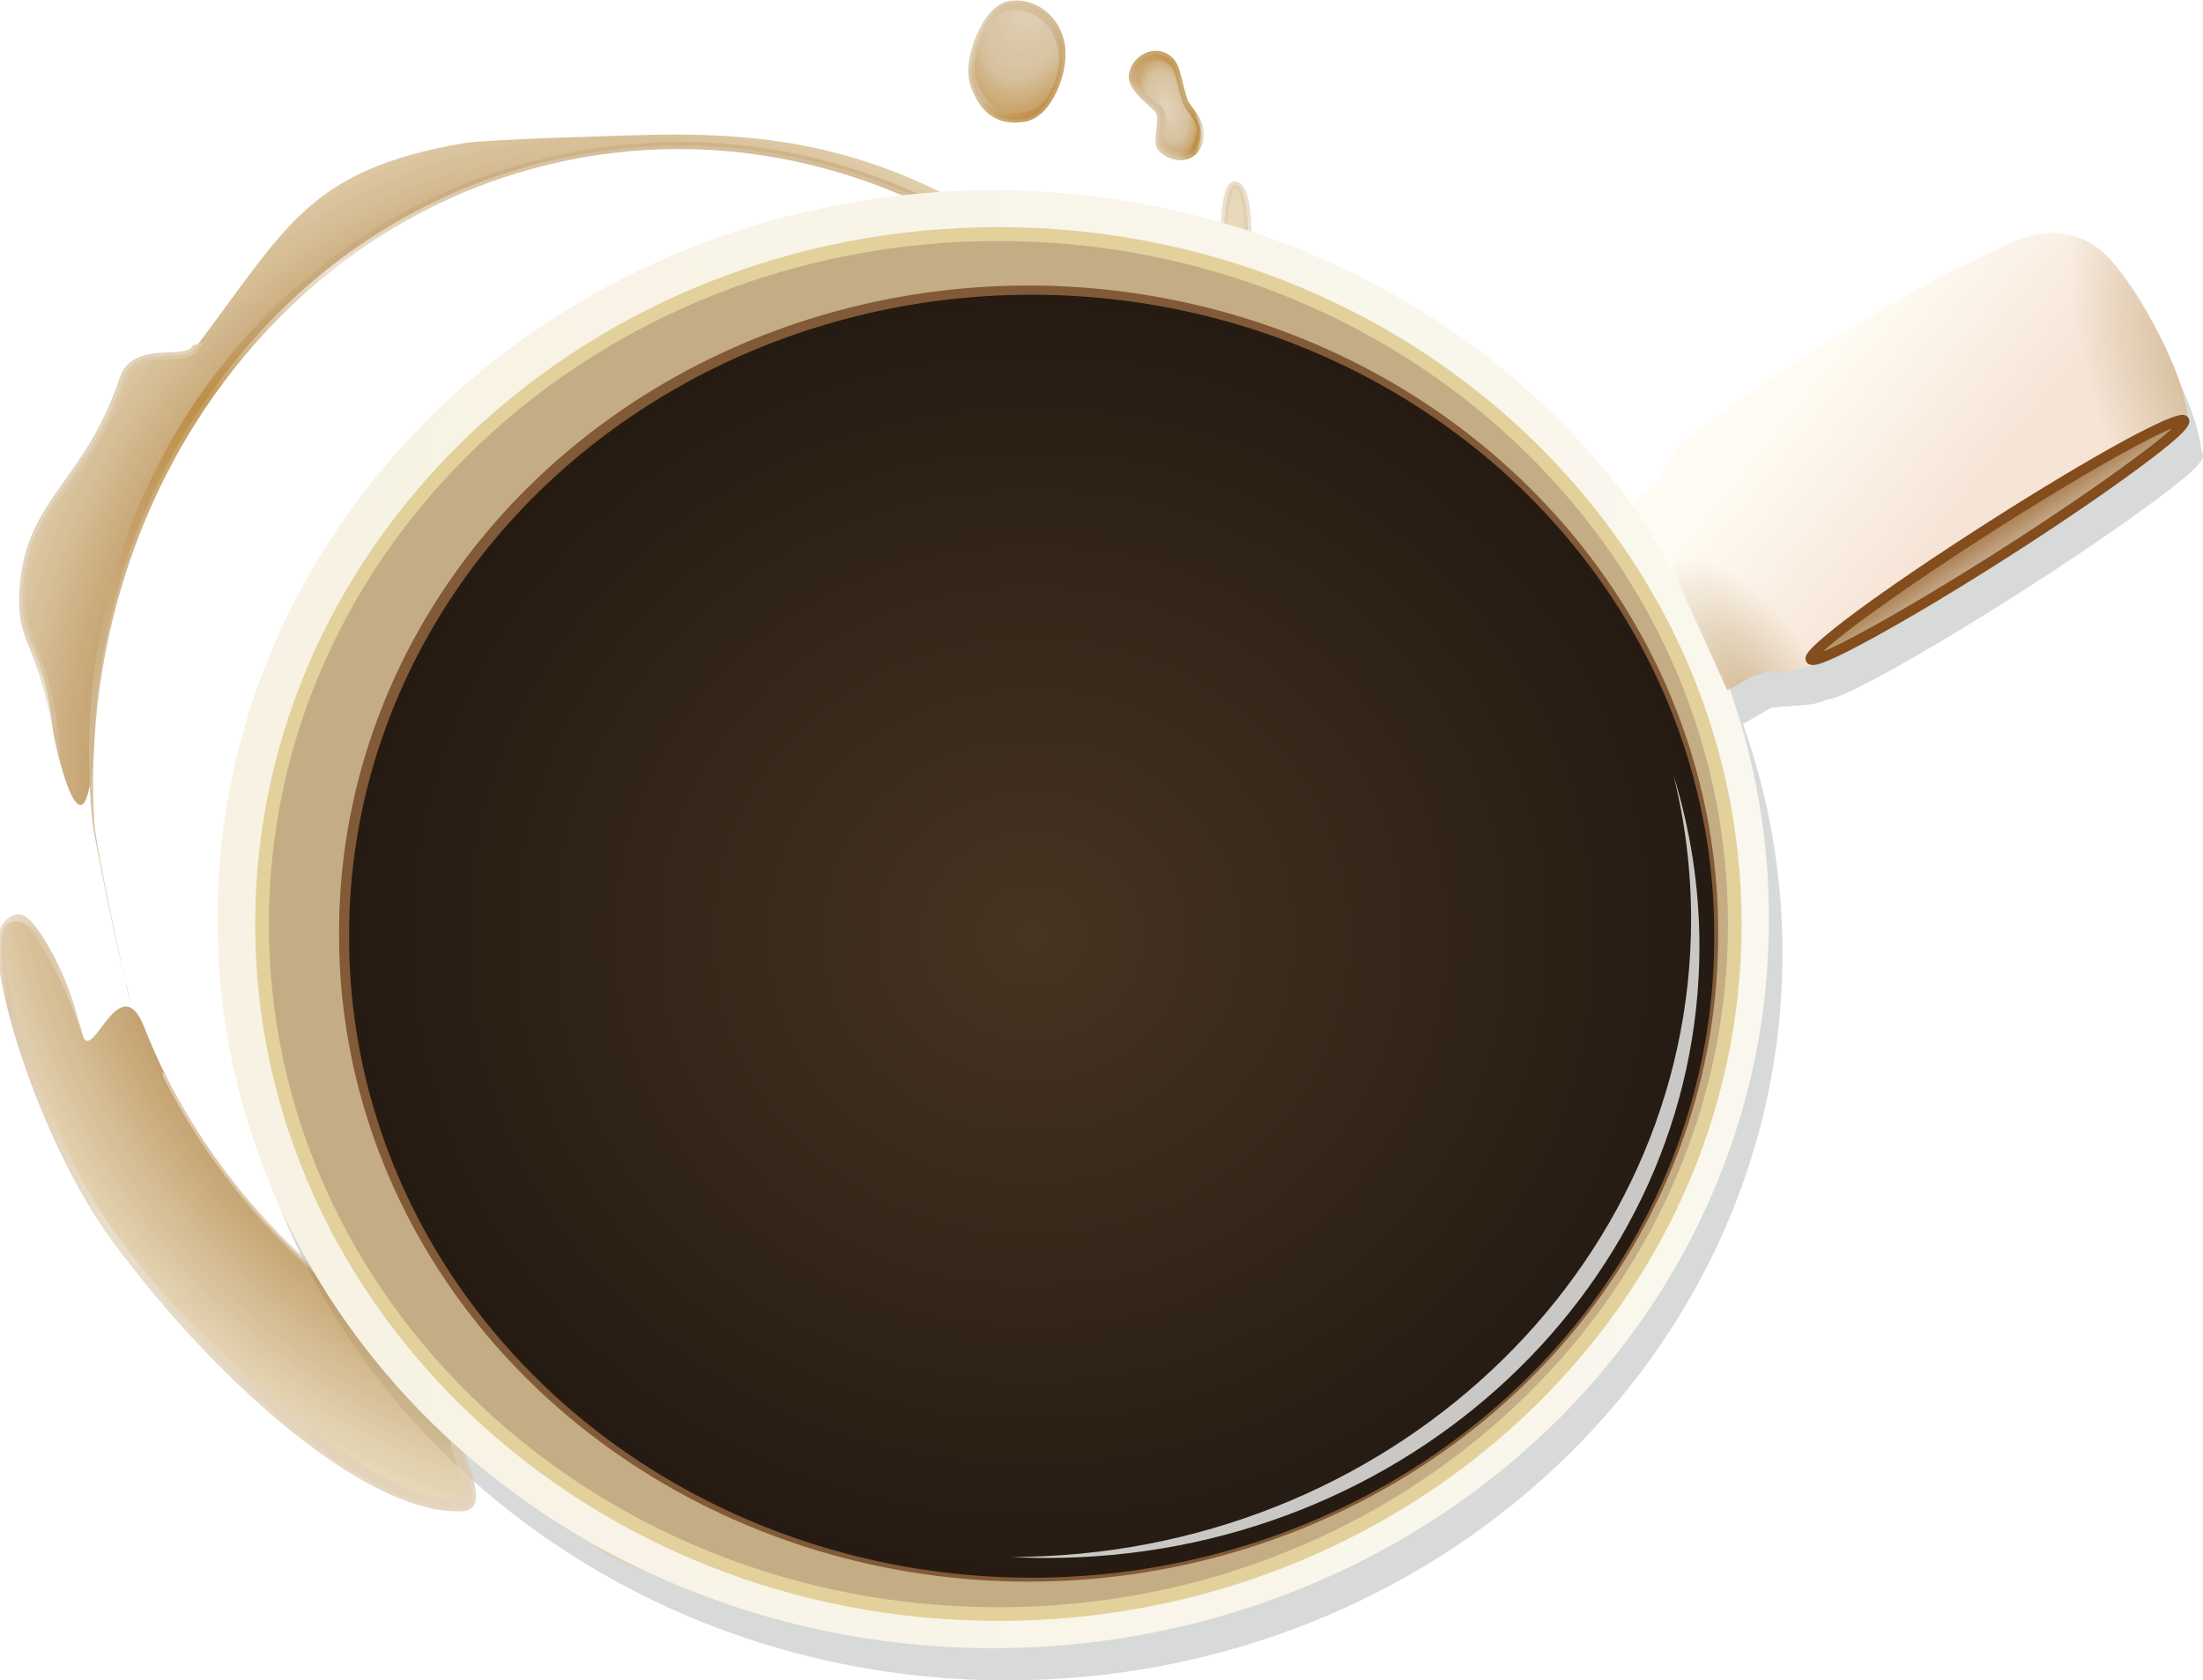<?xml version="1.0" encoding="UTF-8" standalone="no"?>
<!-- Created with Inkscape (http://www.inkscape.org/) -->
<svg
   xmlns:svg="http://www.w3.org/2000/svg"
   xmlns="http://www.w3.org/2000/svg"
   xmlns:xlink="http://www.w3.org/1999/xlink"
   xmlns:inkscape="http://www.inkscape.org/namespaces/inkscape"
   version="1.0"
   width="320.339"
   height="244.41"
   id="svg2233"
   style="display:inline">
  <defs
     id="defs2235">
    <linearGradient
       id="linearGradient5179">
      <stop
         id="stop5181"
         style="stop-color:#d3bb96;stop-opacity:0.81"
         offset="0" />
      <stop
         id="stop5183"
         style="stop-color:#c6a776;stop-opacity:0.887"
         offset="0.5" />
      <stop
         id="stop5185"
         style="stop-color:#a96b0b;stop-opacity:0.824"
         offset="0.75" />
      <stop
         id="stop5187"
         style="stop-color:#ab8447;stop-opacity:0.294"
         offset="0.875" />
      <stop
         id="stop5189"
         style="stop-color:#bf9c66;stop-opacity:0.827"
         offset="1" />
    </linearGradient>
    <linearGradient
       id="linearGradient5163">
      <stop
         id="stop5165"
         style="stop-color:#e0cb99;stop-opacity:1"
         offset="0" />
      <stop
         id="stop5175"
         style="stop-color:#ac7c36;stop-opacity:0.9"
         offset="0.779" />
      <stop
         id="stop5177"
         style="stop-color:#dcc698;stop-opacity:0.846"
         offset="1" />
    </linearGradient>
    <linearGradient
       id="linearGradient4013">
      <stop
         id="stop4016"
         style="stop-color:#eeeded;stop-opacity:1"
         offset="0" />
      <stop
         id="stop4018"
         style="stop-color:#eeeded;stop-opacity:0"
         offset="1" />
    </linearGradient>
    <linearGradient
       id="linearGradient3996">
      <stop
         id="stop3999"
         style="stop-color:#ffffff;stop-opacity:1"
         offset="0" />
      <stop
         id="stop4001"
         style="stop-color:#f9f9f9;stop-opacity:1"
         offset="1" />
    </linearGradient>
    <linearGradient
       id="linearGradient3843">
      <stop
         id="stop3845"
         style="stop-color:#d3bb96;stop-opacity:0.81"
         offset="0" />
      <stop
         id="stop3851"
         style="stop-color:#e4d5be;stop-opacity:1"
         offset="0.5" />
      <stop
         id="stop3854"
         style="stop-color:#d3bb96;stop-opacity:1"
         offset="0.75" />
      <stop
         id="stop3856"
         style="stop-color:#d3bb96;stop-opacity:0.294"
         offset="0.875" />
      <stop
         id="stop3847"
         style="stop-color:#d3bb96;stop-opacity:0.828"
         offset="1" />
    </linearGradient>
    <linearGradient
       id="linearGradient4876">
      <stop
         id="stop4878"
         style="stop-color:#4c5653;stop-opacity:1"
         offset="0" />
      <stop
         id="stop4888"
         style="stop-color:#1e2221;stop-opacity:1"
         offset="0.605" />
      <stop
         id="stop4880"
         style="stop-color:#1e2221;stop-opacity:1"
         offset="1" />
    </linearGradient>
    <linearGradient
       id="linearGradient4652">
      <stop
         id="stop4654"
         style="stop-color:#000000;stop-opacity:1"
         offset="0" />
      <stop
         id="stop4656"
         style="stop-color:#dcd6bb;stop-opacity:0"
         offset="1" />
    </linearGradient>
    <linearGradient
       id="linearGradient4636">
      <stop
         id="stop4638"
         style="stop-color:#c4c09d;stop-opacity:1"
         offset="0" />
      <stop
         id="stop4640"
         style="stop-color:#dad5b8;stop-opacity:1"
         offset="0.16" />
      <stop
         id="stop4642"
         style="stop-color:#cdc6a0;stop-opacity:1"
         offset="0.492" />
      <stop
         id="stop4644"
         style="stop-color:#e7e3cf;stop-opacity:1"
         offset="0.71" />
      <stop
         id="stop4646"
         style="stop-color:#ddd6bb;stop-opacity:1"
         offset="0.855" />
      <stop
         id="stop4648"
         style="stop-color:#dcd9bd;stop-opacity:1"
         offset="1" />
    </linearGradient>
    <linearGradient
       id="linearGradient4616">
      <stop
         id="stop4618"
         style="stop-color:#c9bb98;stop-opacity:1"
         offset="0" />
      <stop
         id="stop4626"
         style="stop-color:#dfd2b1;stop-opacity:1"
         offset="0.16" />
      <stop
         id="stop4628"
         style="stop-color:#dcc691;stop-opacity:1"
         offset="0.492" />
      <stop
         id="stop4630"
         style="stop-color:#f0e3c4;stop-opacity:1"
         offset="0.71" />
      <stop
         id="stop4632"
         style="stop-color:#edd9aa;stop-opacity:1"
         offset="0.855" />
      <stop
         id="stop4620"
         style="stop-color:#f0dba9;stop-opacity:1"
         offset="1" />
    </linearGradient>
    <linearGradient
       id="linearGradient4526">
      <stop
         id="stop4528"
         style="stop-color:#e4cca8;stop-opacity:1"
         offset="0" />
      <stop
         id="stop4530"
         style="stop-color:#e4cca8;stop-opacity:0"
         offset="1" />
    </linearGradient>
    <linearGradient
       id="linearGradient4431">
      <stop
         id="stop4433"
         style="stop-color:#8d7955;stop-opacity:1"
         offset="0" />
      <stop
         id="stop4435"
         style="stop-color:#97825c;stop-opacity:1"
         offset="1" />
    </linearGradient>
    <linearGradient
       id="linearGradient4394">
      <stop
         id="stop4396"
         style="stop-color:#ffffff;stop-opacity:0"
         offset="0" />
      <stop
         id="stop4403"
         style="stop-color:#ffffff;stop-opacity:0"
         offset="0.097" />
      <stop
         id="stop4405"
         style="stop-color:#ffffff;stop-opacity:0.308"
         offset="0.194" />
      <stop
         id="stop4407"
         style="stop-color:#ffffff;stop-opacity:0"
         offset="0.292" />
      <stop
         id="stop4409"
         style="stop-color:#ffffff;stop-opacity:0.222"
         offset="0.396" />
      <stop
         id="stop4411"
         style="stop-color:#ffffff;stop-opacity:0"
         offset="0.483" />
      <stop
         id="stop4417"
         style="stop-color:#ffffff;stop-opacity:0"
         offset="0.746" />
      <stop
         id="stop4419"
         style="stop-color:#ffffff;stop-opacity:0.14"
         offset="0.817" />
      <stop
         id="stop4422"
         style="stop-color:#ffffff;stop-opacity:0"
         offset="0.909" />
      <stop
         id="stop4399"
         style="stop-color:#ffffff;stop-opacity:0"
         offset="1" />
    </linearGradient>
    <linearGradient
       id="linearGradient4198">
      <stop
         id="stop4200"
         style="stop-color:#393938;stop-opacity:1"
         offset="0" />
      <stop
         id="stop4202"
         style="stop-color:#c6c6c6;stop-opacity:1"
         offset="1" />
    </linearGradient>
    <linearGradient
       id="linearGradient4110">
      <stop
         id="stop4112"
         style="stop-color:#f7f2e3;stop-opacity:1"
         offset="0" />
      <stop
         id="stop4114"
         style="stop-color:#faf7ee;stop-opacity:1"
         offset="1" />
    </linearGradient>
    <linearGradient
       id="linearGradient4102">
      <stop
         id="stop4104"
         style="stop-color:#af875b;stop-opacity:1"
         offset="0" />
      <stop
         id="stop4106"
         style="stop-color:#c4a787;stop-opacity:0.995"
         offset="1" />
    </linearGradient>
    <linearGradient
       id="linearGradient4076">
      <stop
         id="stop4078"
         style="stop-color:#d2ba96;stop-opacity:1"
         offset="0" />
      <stop
         id="stop4080"
         style="stop-color:#d2ba96;stop-opacity:0"
         offset="1" />
    </linearGradient>
    <linearGradient
       id="linearGradient4060">
      <stop
         id="stop4062"
         style="stop-color:#fffcf3;stop-opacity:1"
         offset="0" />
      <stop
         id="stop4064"
         style="stop-color:#f6e4d6;stop-opacity:1"
         offset="1" />
    </linearGradient>
    <linearGradient
       id="linearGradient4044">
      <stop
         id="stop4046"
         style="stop-color:#473422;stop-opacity:1"
         offset="0" />
      <stop
         id="stop4048"
         style="stop-color:#251b12;stop-opacity:1"
         offset="1" />
    </linearGradient>
    <filter
       id="filter4148">
      <feGaussianBlur
         id="feGaussianBlur4150"
         stdDeviation="0.419"
         inkscape:collect="always" />
    </filter>
    <radialGradient
       cx="154.149"
       cy="389.824"
       r="91.243"
       fx="154.149"
       fy="389.824"
       id="radialGradient4886"
       xlink:href="#linearGradient4876"
       gradientUnits="userSpaceOnUse"
       gradientTransform="matrix(1,0,0,0.132,0,328.557)" />
    <linearGradient
       x1="232.638"
       y1="145.835"
       x2="458.205"
       y2="145.835"
       id="linearGradient5018"
       xlink:href="#linearGradient4110"
       gradientUnits="userSpaceOnUse" />
    <radialGradient
       cx="345.422"
       cy="145.835"
       r="112.784"
       fx="345.422"
       fy="145.835"
       id="radialGradient5020"
       xlink:href="#linearGradient4044"
       gradientUnits="userSpaceOnUse"
       gradientTransform="matrix(1,0,0,0.937,0,9.143)" />
    <radialGradient
       cx="455.811"
       cy="111.51"
       r="7.25"
       fx="455.811"
       fy="111.51"
       id="radialGradient5024"
       xlink:href="#linearGradient4076"
       gradientUnits="userSpaceOnUse"
       gradientTransform="matrix(1.381,-0.808,1.677,2.865,160.781,157.914)" />
    <radialGradient
       cx="520.573"
       cy="66.435"
       r="12.743"
       fx="520.573"
       fy="66.435"
       id="radialGradient5026"
       xlink:href="#linearGradient4076"
       gradientUnits="userSpaceOnUse"
       gradientTransform="matrix(1.167,-0.396,0.983,2.895,370.226,76.645)" />
    <linearGradient
       x1="703.042"
       y1="327.262"
       x2="701.416"
       y2="327.262"
       id="linearGradient3034"
       xlink:href="#linearGradient4198"
       gradientUnits="userSpaceOnUse"
       gradientTransform="matrix(1,0,0,0.916,-0.53,27.721)" />
    <linearGradient
       x1="337.668"
       y1="420.546"
       x2="337.668"
       y2="433.275"
       id="linearGradient3038"
       xlink:href="#linearGradient4394"
       gradientUnits="userSpaceOnUse"
       gradientTransform="matrix(1,0,0,0.944,-20,-76.636)" />
    <linearGradient
       x1="358.572"
       y1="420.993"
       x2="358.572"
       y2="432.007"
       id="linearGradient3040"
       xlink:href="#linearGradient4394"
       gradientUnits="userSpaceOnUse"
       gradientTransform="translate(-20.062,-100)" />
    <linearGradient
       x1="305.016"
       y1="443.042"
       x2="304.375"
       y2="448.999"
       id="linearGradient3042"
       xlink:href="#linearGradient4526"
       gradientUnits="userSpaceOnUse"
       gradientTransform="translate(0,-120)" />
    <radialGradient
       cx="283.922"
       cy="327.969"
       r="6.18"
       fx="283.922"
       fy="327.969"
       id="radialGradient3666"
       xlink:href="#linearGradient4652"
       gradientUnits="userSpaceOnUse"
       gradientTransform="matrix(0.578,0,0,0.479,282.241,-115.337)" />
    <linearGradient
       x1="294.08"
       y1="332.388"
       x2="294.08"
       y2="323.538"
       id="linearGradient3669"
       xlink:href="#linearGradient4616"
       gradientUnits="userSpaceOnUse"
       gradientTransform="matrix(0.794,0,0,0.794,220.982,-218.531)" />
    <linearGradient
       x1="288.253"
       y1="331.416"
       x2="288.253"
       y2="324.428"
       id="linearGradient3672"
       xlink:href="#linearGradient4636"
       gradientUnits="userSpaceOnUse"
       gradientTransform="matrix(0.794,0,0,0.794,220.982,-218.531)" />
    <linearGradient
       x1="356.981"
       y1="423.556"
       x2="359.121"
       y2="429.306"
       id="linearGradient3684"
       xlink:href="#linearGradient4431"
       gradientUnits="userSpaceOnUse"
       gradientTransform="matrix(0.794,0,0,0.794,205.05,-297.938)" />
    <linearGradient
       x1="665.062"
       y1="364.606"
       x2="840.363"
       y2="518.048"
       id="linearGradient4056"
       xlink:href="#linearGradient3996"
       gradientUnits="userSpaceOnUse"
       gradientTransform="matrix(1.614,0,0,1.259,-486.703,157.741)" />
    <linearGradient
       x1="635.107"
       y1="316"
       x2="917.389"
       y2="477"
       id="linearGradient4058"
       xlink:href="#linearGradient4013"
       gradientUnits="userSpaceOnUse"
       gradientTransform="translate(-100,260)" />
    <radialGradient
       cx="458.453"
       cy="365.916"
       r="106.703"
       fx="458.453"
       fy="365.916"
       id="radialGradient4070"
       xlink:href="#linearGradient5163"
       gradientUnits="userSpaceOnUse"
       gradientTransform="matrix(1,0,0,0.927,0,26.376)" />
    <radialGradient
       cx="202.46"
       cy="208.401"
       r="113.391"
       fx="202.46"
       fy="208.401"
       id="radialGradient4072"
       xlink:href="#linearGradient5179"
       gradientUnits="userSpaceOnUse"
       gradientTransform="matrix(-0.183,-1.045,0.76,-0.133,330.147,629.764)" />
    <radialGradient
       cx="515.457"
       cy="392.868"
       r="107.193"
       fx="515.457"
       fy="392.868"
       id="radialGradient4074"
       xlink:href="#linearGradient3843"
       gradientUnits="userSpaceOnUse"
       gradientTransform="matrix(0.675,-0.738,1.32,1.207,-351.009,296.632)" />
    <radialGradient
       cx="382.523"
       cy="261.015"
       r="10.969"
       fx="382.523"
       fy="261.015"
       id="radialGradient4082"
       xlink:href="#linearGradient5179"
       gradientUnits="userSpaceOnUse"
       gradientTransform="matrix(1.515,-0.581,0.616,1.605,-382.23,98.875)" />
    <radialGradient
       cx="372.028"
       cy="282.402"
       r="7.946"
       fx="372.028"
       fy="282.402"
       id="radialGradient4084"
       xlink:href="#linearGradient5179"
       gradientUnits="userSpaceOnUse"
       gradientTransform="matrix(0.371,-1.097,2.41,0.555,-441.333,526.386)" />
    <radialGradient
       cx="289.279"
       cy="216.875"
       r="113.391"
       fx="289.279"
       fy="216.875"
       id="radialGradient4086"
       xlink:href="#linearGradient3843"
       gradientUnits="userSpaceOnUse"
       gradientTransform="matrix(1.021,-0.582,0.382,0.67,63.678,416.526)" />
    <filter
       id="filter5083">
      <feGaussianBlur
         id="feGaussianBlur5085"
         stdDeviation="3.736"
         inkscape:collect="always" />
    </filter>
    <linearGradient
       x1="482.156"
       y1="69.306"
       x2="505.693"
       y2="88.306"
       id="linearGradient5122"
       xlink:href="#linearGradient4060"
       gradientUnits="userSpaceOnUse"
       gradientTransform="translate(501.845,-5.657)" />
    <linearGradient
       x1="487.657"
       y1="91.794"
       x2="489.101"
       y2="94.044"
       id="linearGradient5124"
       xlink:href="#linearGradient4102"
       gradientUnits="userSpaceOnUse"
       gradientTransform="translate(521.845,-5.657)" />
    <radialGradient
       cx="368.975"
       cy="292.625"
       r="8.422"
       fx="368.975"
       fy="292.625"
       id="radialGradient5197"
       xlink:href="#linearGradient5179"
       gradientUnits="userSpaceOnUse"
       gradientTransform="matrix(-0.79,1.54,-2.646,-1.356,1418.826,116.433)" />
    <radialGradient
       cx="372.156"
       cy="271.505"
       r="7.689"
       fx="372.156"
       fy="271.505"
       id="radialGradient5199"
       xlink:href="#linearGradient5179"
       gradientUnits="userSpaceOnUse"
       gradientTransform="matrix(1.378,-0.127,7.0856265e-2,0.771,-159.815,109.45)" />
    <linearGradient
       x1="703.042"
       y1="327.262"
       x2="701.416"
       y2="327.262"
       id="linearGradient7044"
       xlink:href="#linearGradient4198"
       gradientUnits="userSpaceOnUse"
       gradientTransform="matrix(1,0,0,0.916,-0.53,27.721)" />
    <linearGradient
       x1="356.981"
       y1="423.556"
       x2="359.121"
       y2="429.306"
       id="linearGradient7046"
       xlink:href="#linearGradient4431"
       gradientUnits="userSpaceOnUse"
       gradientTransform="translate(-20.062,-100)" />
    <linearGradient
       x1="337.668"
       y1="420.546"
       x2="337.668"
       y2="433.275"
       id="linearGradient7048"
       xlink:href="#linearGradient4394"
       gradientUnits="userSpaceOnUse"
       gradientTransform="matrix(1,0,0,0.944,-20,-76.636)" />
    <linearGradient
       x1="358.572"
       y1="420.993"
       x2="358.572"
       y2="432.007"
       id="linearGradient7050"
       xlink:href="#linearGradient4394"
       gradientUnits="userSpaceOnUse"
       gradientTransform="translate(-20.062,-100)" />
    <linearGradient
       x1="305.016"
       y1="443.042"
       x2="304.375"
       y2="448.999"
       id="linearGradient7052"
       xlink:href="#linearGradient4526"
       gradientUnits="userSpaceOnUse"
       gradientTransform="translate(0,-120)" />
    <linearGradient
       x1="288.253"
       y1="331.416"
       x2="288.253"
       y2="324.428"
       id="linearGradient7054"
       xlink:href="#linearGradient4636"
       gradientUnits="userSpaceOnUse" />
    <linearGradient
       x1="294.08"
       y1="332.388"
       x2="294.08"
       y2="323.538"
       id="linearGradient7056"
       xlink:href="#linearGradient4616"
       gradientUnits="userSpaceOnUse" />
    <radialGradient
       cx="283.922"
       cy="327.969"
       r="6.18"
       fx="283.922"
       fy="327.969"
       id="radialGradient7058"
       xlink:href="#linearGradient4652"
       gradientUnits="userSpaceOnUse"
       gradientTransform="matrix(0.728,0,0,0.604,77.146,129.956)" />
    <radialGradient
       cx="154.149"
       cy="389.824"
       r="91.243"
       fx="154.149"
       fy="389.824"
       id="radialGradient7060"
       xlink:href="#linearGradient4876"
       gradientUnits="userSpaceOnUse"
       gradientTransform="matrix(1,0,0,0.132,0,328.557)" />
  </defs>
  <g
     transform="translate(-841.026,-9.309)"
     id="layer9">
    <path
       d="M 987.438,42.281 C 925.181,42.281 874.656,89.647 874.656,148 C 874.656,206.353 925.181,253.719 987.438,253.719 C 1049.694,253.719 1100.219,206.353 1100.219,148 C 1100.219,136.33 1098.2,125.125 1094.469,114.625 L 1098.469,112.312 C 1100.334,111.855 1105.156,112.136 1106.594,111.031 C 1106.601,111.026 1106.618,111.037 1106.625,111.031 C 1106.859,111.032 1107.069,111 1107.312,110.938 C 1107.823,110.806 1108.443,110.588 1109.219,110.25 C 1110.771,109.573 1112.896,108.473 1115.469,107.062 C 1120.613,104.241 1127.531,100.108 1135.031,95.312 C 1142.531,90.517 1149.186,85.955 1153.906,82.469 C 1156.266,80.726 1158.172,79.25 1159.438,78.125 C 1160.07,77.563 1160.51,77.096 1160.844,76.688 C 1161.011,76.483 1161.15,76.289 1161.25,76.062 C 1161.35,75.836 1161.462,75.474 1161.219,75.094 C 1161.18,75.033 1161.139,74.983 1161.094,74.938 C 1161.159,74.952 1161.196,74.954 1161.188,74.906 C 1160.916,73.379 1160.698,72.414 1160.5,71.625 C 1159.045,65.832 1152.313,53.045 1147.625,50.062 C 1142.831,47.012 1138.56,48.243 1135.25,49.719 C 1119.548,56.721 1102.325,67.525 1088.906,77.656 C 1086.793,79.251 1084.692,81.787 1084.156,84.375 L 1080.438,87.562 C 1081.454,89.167 1082.42,90.739 1083.344,92.344 C 1063.444,62.309 1027.907,42.281 987.438,42.281 z"
       id="path5072"
       style="opacity:1;fill:#111514;fill-opacity:0.162;fill-rule:nonzero;stroke:none;stroke-width:1;stroke-linecap:round;stroke-linejoin:round;marker:none;marker-start:none;marker-mid:none;marker-end:none;stroke-miterlimit:4;stroke-dasharray:none;stroke-dashoffset:0;stroke-opacity:1;visibility:visible;display:inline;overflow:visible;filter:url(#filter5083);enable-background:accumulate" />
    <g
       transform="matrix(0.169,0.986,-0.986,0.169,1215.452,-388.128)"
       id="g4060"
       style="opacity:0.8;display:inline">
      <path
         d="M 417.406,261.625 C 409.501,261.631 402.284,262.024 397.844,263.188 C 395.233,263.872 387.356,261.414 385.375,263.281 C 382.513,265.978 407.466,269.906 415.75,266.062 C 421.926,263.197 443.898,264.74 438,265.656 C 409.678,270.053 393.184,285.092 385.375,292.938 C 382.656,295.669 383.291,300.35 380.938,303.375 C 370.948,316.214 366.391,328.535 363.844,344.781 C 363.362,347.856 360.25,369.733 360.25,372.969 C 360.25,396.239 368.029,400.555 383.188,416.812 C 384.918,418.669 380.993,425.185 385.625,427.656 C 400.358,435.517 400.633,444.728 414.625,447.469 C 421.206,448.758 421.901,445.644 433.75,446.344 C 436.953,446.556 458.941,445.164 433.75,440.062 C 394.026,430.221 364.719,396.311 364.719,356 C 364.719,307.998 406.283,269.031 457.5,269.031 C 508.716,269.031 550.281,307.998 550.281,356 C 550.281,397.049 520.012,432.032 479.062,440.596 C 469.504,442.594 483.599,449.216 478.535,449.623 C 471.855,450.159 457.899,453.36 461.25,458.062 C 464.869,461.565 492.62,458.08 508.781,449.906 C 533.918,437.193 554.415,419.217 555.781,406.688 C 556.297,401.955 540.693,409.107 541.688,404.188 C 542.108,402.11 543.936,400.6 544.969,398.75 C 546.239,396.473 549.962,390.203 553.5,390.5 C 557.983,390.877 562.229,390.89 565.312,387.344 C 572.83,378.698 573.656,363.491 573.656,354.5 C 573.656,346.723 571.474,330.819 566.375,323.094 C 562.919,317.857 556.773,319.085 554.25,318.75 C 544.338,317.434 540.007,304.692 534.594,298.344 C 516.512,277.138 488.692,263.867 457.5,263.531 C 455.545,263.51 434.797,261.611 417.406,261.625 z"
         id="path3812"
         style="fill:url(#radialGradient4070);fill-opacity:1;fill-rule:nonzero;stroke:none;stroke-width:1;stroke-linecap:round;stroke-linejoin:round;marker:none;marker-start:none;marker-mid:none;marker-end:none;stroke-miterlimit:4;stroke-dashoffset:0;stroke-opacity:1;visibility:visible;display:inline;overflow:visible;enable-background:accumulate" />
      <path
         d="M 457.25,269.031 C 405.78,269.031 364.219,307.709 364.219,356 C 364.219,402.006 400.274,439.514 448.19,442.96 C 450.57,443.132 469.791,442.469 473.289,442.031 L 475.539,441.958 C 472.319,442.208 452.072,443.125 448.492,442.716 C 401.913,437.397 365.219,400.816 365.219,356 C 365.219,308.286 407.412,269.156 458.375,269.156 L 457.25,269.031 z"
         id="path3736"
         style="opacity:1;fill:url(#radialGradient4072);fill-opacity:1;fill-rule:nonzero;stroke:none;stroke-width:1.216;stroke-linecap:round;stroke-linejoin:round;marker:none;stroke-miterlimit:4;stroke-dasharray:none;stroke-dashoffset:0;stroke-opacity:1;visibility:visible;display:inline;overflow:visible;enable-background:accumulate" />
      <path
         d="M 478.499,449.746 C 470.056,449.927 462.77,453.078 461.286,454.104 C 460.559,454.605 459.849,455.177 459.812,456 C 459.776,456.823 460.129,457.654 460.906,458.406 C 461.488,458.969 462.411,459.298 463.594,459.531 C 464.776,459.765 466.235,459.886 467.938,459.906 C 471.342,459.946 475.68,459.604 480.406,458.875 C 489.859,457.417 500.873,454.501 509.031,450.375 C 521.635,444 533.052,436.285 541.531,428.594 C 550.01,420.902 555.571,413.257 556.281,406.75 C 556.36,406.03 556.101,405.36 555.594,405 C 555.087,404.64 554.423,404.538 553.688,404.5 C 552.217,404.425 550.326,404.738 548.469,405.031 C 546.612,405.324 544.773,405.586 543.562,405.5 C 542.957,405.457 542.538,405.323 542.344,405.156 C 542.149,404.989 542.086,404.815 542.188,404.312 C 542.561,402.466 544.307,400.97 545.406,399 C 546.036,397.871 547.291,395.744 548.781,393.969 C 550.272,392.193 552.008,390.877 553.469,391 C 555.723,391.189 557.94,391.283 560.031,390.875 C 562.123,390.467 564.071,389.516 565.688,387.656 C 573.384,378.805 574.156,363.522 574.156,354.5 C 574.156,346.629 572.018,330.747 566.781,322.812 C 563.155,317.318 556.572,318.55 554.312,318.25 C 549.556,317.619 546.12,314.224 543.156,310.125 C 540.192,306.026 537.74,301.25 534.969,298 C 516.79,276.679 488.83,263.369 457.5,263.031 C 456.894,263.025 453.617,262.763 449,262.438 C 444.383,262.112 438.366,261.743 431.969,261.469 C 427.171,261.263 422.186,261.097 417.438,261.094 C 415.855,261.093 414.294,261.12 412.781,261.156 C 406.73,261.299 401.352,261.767 397.719,262.719 C 397.197,262.855 396.244,262.822 395.125,262.719 C 394.006,262.615 392.72,262.43 391.438,262.281 C 390.155,262.132 388.86,262.018 387.75,262.062 C 386.64,262.107 385.687,262.288 385.031,262.906 C 384.775,263.147 384.601,263.521 384.656,263.875 C 384.712,264.229 384.924,264.497 385.188,264.719 C 385.715,265.163 386.531,265.522 387.594,265.875 C 389.718,266.58 392.829,267.204 396.312,267.625 C 403.28,268.467 411.594,268.53 415.969,266.5 C 417.395,265.838 419.911,265.397 422.719,265.156 C 425.527,264.915 428.629,264.866 431.375,264.938 C 433.786,265.001 435.656,265.157 437,265.344 C 409.117,269.949 392.744,284.814 385,292.594 C 383.526,294.074 383.008,296.045 382.531,297.938 C 382.054,299.83 380.923,301.871 380.719,303.625 L 381.312,303.656 C 382.497,301.968 383.027,300.031 383.5,298.156 C 383.973,296.282 384.473,294.564 385.719,293.312 C 393.505,285.49 409.883,270.531 438.062,266.156 C 438.448,266.096 438.742,266.023 438.969,265.938 C 439.082,265.895 439.162,265.861 439.281,265.75 C 439.4,265.639 439.523,265.347 439.438,265.125 C 439.352,264.903 439.227,264.808 439.125,264.75 C 439.023,264.692 438.927,264.662 438.812,264.625 C 438.584,264.551 438.313,264.497 437.969,264.438 C 436.59,264.199 434.183,264.01 431.406,263.938 C 428.63,263.865 425.485,263.911 422.625,264.156 C 419.765,264.402 417.225,264.823 415.562,265.594 C 411.653,267.407 403.312,267.455 396.438,266.625 C 393,266.21 389.918,265.574 387.906,264.906 C 386.9,264.572 386.167,264.209 385.844,263.938 C 385.682,263.802 385.625,263.717 385.625,263.719 C 385.625,263.721 385.617,263.752 385.719,263.656 C 386.054,263.341 386.804,263.103 387.812,263.062 C 388.821,263.022 390.047,263.134 391.312,263.281 C 392.578,263.428 393.874,263.612 395.031,263.719 C 396.188,263.826 397.185,263.893 397.969,263.688 C 401.441,262.778 406.729,262.333 412.75,262.188 C 418.771,262.042 425.523,262.195 431.906,262.469 C 438.289,262.743 444.325,263.113 448.938,263.438 C 453.55,263.762 456.684,264.022 457.5,264.031 C 488.553,264.366 516.235,277.565 534.219,298.656 C 536.861,301.755 539.317,306.533 542.344,310.719 C 545.371,314.905 549.032,319.566 554.188,320.25 C 556.973,320.62 561.933,319.115 564.719,323.094 C 569.884,330.471 571.906,346.566 571.906,354.25 C 571.906,363.211 571.027,378.31 563.688,386.75 C 562.221,388.437 561.771,389.531 559.844,389.906 C 557.917,390.282 555.76,390.187 553.531,390 C 551.455,389.825 549.567,391.477 548,393.344 C 546.433,395.21 545.172,397.383 544.531,398.531 C 543.565,400.262 541.654,401.785 541.188,404.094 C 541.04,404.822 541.22,405.505 541.688,405.906 C 542.155,406.307 542.789,406.449 543.5,406.5 C 544.921,406.601 545.705,407.105 547.562,406.812 C 549.42,406.52 551.282,406.247 552.562,406.312 C 553.203,406.345 553.693,406.483 553.938,406.656 C 554.182,406.83 554.269,406.974 554.219,407.438 C 553.562,413.46 547.768,420.011 539.375,427.625 C 530.982,435.239 521.095,443.13 508.562,449.469 C 500.559,453.516 489.619,456.429 480.25,457.875 C 475.565,458.598 471.26,458.945 467.938,458.906 C 466.276,458.887 464.872,458.778 463.781,458.562 C 462.69,458.347 461.917,458 461.594,457.688 C 460.959,457.073 460.627,456.537 460.812,456.062 C 461.012,455.553 461.441,455.241 462.036,454.76 C 463.348,453.697 470.731,450.701 478.499,449.746 z M 382.531,415.375 L 382.531,416.844 C 382.639,416.958 382.736,417.04 382.844,417.156 C 383.112,417.444 383.207,418.038 383.156,418.906 C 383.105,419.775 382.91,420.853 382.812,421.969 C 382.715,423.085 382.722,424.252 383.062,425.344 C 383.403,426.436 384.11,427.45 385.375,428.125 C 392.671,432.018 396.38,436.197 400.062,439.844 C 403.745,443.49 407.432,446.578 414.531,447.969 C 418.374,448.722 420.358,448 423.406,447.406 C 426.42,446.819 430.263,446.326 437.932,446.314 L 439.434,446.097 C 430.93,445.059 426.285,445.84 423.219,446.438 C 420.102,447.045 418.385,447.718 414.719,447 C 407.826,445.65 404.396,442.736 400.75,439.125 C 397.104,435.514 393.281,431.187 385.844,427.219 C 384.793,426.658 384.277,425.918 384,425.031 C 383.723,424.144 383.72,423.123 383.812,422.062 C 383.905,421.002 384.1,419.926 384.156,418.969 C 384.213,418.011 384.16,417.109 383.562,416.469 C 383.194,416.073 382.891,415.757 382.531,415.375 z"
         id="path3746"
         style="fill:url(#radialGradient4074);fill-opacity:1;fill-rule:nonzero;stroke:none;stroke-width:1;stroke-linecap:round;stroke-linejoin:round;marker:none;stroke-miterlimit:4;stroke-dashoffset:0;stroke-opacity:1;visibility:visible;display:inline;overflow:visible;enable-background:accumulate" />
      <path
         d="M 370.529,292.111 C 370.529,295.724 368.75,297.852 364.622,298.657 C 360.767,299.408 353.684,295.121 353.684,291.508 C 353.684,287.895 356.871,284.963 360.799,284.963 C 364.726,284.963 370.529,288.498 370.529,292.111 z"
         id="path3750"
         style="fill:url(#radialGradient5197);fill-opacity:1;fill-rule:nonzero;stroke:none;stroke-width:1;stroke-linecap:butt;stroke-linejoin:round;marker:none;marker-start:none;marker-mid:none;marker-end:none;stroke-miterlimit:4;stroke-dashoffset:0;stroke-opacity:1;visibility:visible;display:inline;overflow:visible;enable-background:accumulate" />
      <path
         d="M 377.89,267.519 C 380.849,268.768 380.067,272.044 378.061,273.411 C 376.991,274.14 373.591,271.949 372.281,273 C 370.649,274.309 368.451,276.232 366.927,275.721 C 364.442,274.887 363.421,271.341 365.865,269.689 C 367.012,268.914 369.61,269.104 371.814,268.76 C 373.394,268.514 375.302,266.427 377.89,267.519 z"
         id="path3754"
         style="fill:url(#radialGradient5199);fill-opacity:1;fill-rule:nonzero;stroke:none;stroke-width:1;stroke-linecap:butt;stroke-linejoin:round;marker:none;marker-start:none;marker-mid:none;marker-end:none;stroke-miterlimit:4;stroke-dashoffset:0;stroke-opacity:1;visibility:visible;display:inline;overflow:visible;enable-background:accumulate" />
      <path
         d="M 360.805,284.557 C 356.677,284.557 353.284,287.65 353.284,291.499 C 353.284,293.569 355.171,295.59 357.484,297.058 C 359.798,298.526 362.589,299.457 364.703,299.045 C 366.822,298.632 368.395,297.876 369.432,296.706 C 370.469,295.536 370.941,293.975 370.941,292.103 C 370.941,290.081 369.372,288.223 367.369,286.846 C 365.367,285.468 362.889,284.557 360.805,284.557 z M 361.374,285.646 C 363.216,285.646 365.036,286.231 366.917,287.525 C 368.797,288.819 369.567,290.298 369.567,291.889 C 369.567,293.63 369.144,294.966 368.259,295.964 C 367.375,296.963 365.993,297.66 363.983,298.052 C 362.242,298.391 360.103,297.77 357.912,296.379 C 355.72,294.988 354.658,293.327 354.658,291.784 C 354.658,288.408 357.647,285.646 361.374,285.646 z"
         id="path3768"
         style="fill:url(#radialGradient4082);fill-opacity:1;fill-rule:nonzero;stroke:none;stroke-width:1;stroke-linecap:butt;stroke-linejoin:round;marker:none;stroke-miterlimit:4;stroke-dashoffset:0;stroke-opacity:1;visibility:visible;display:inline;overflow:visible;enable-background:accumulate" />
      <path
         d="M 365.552,269.369 C 364.168,270.304 363.756,271.77 364.041,273.082 C 364.326,274.395 365.283,275.62 366.733,276.106 C 367.254,276.281 367.809,276.237 368.329,276.087 C 368.85,275.936 369.367,275.663 369.863,275.358 C 370.855,274.747 371.829,273.949 372.638,273.301 C 372.825,273.15 373.086,273.097 373.528,273.137 C 373.971,273.176 374.533,273.307 375.1,273.467 C 375.666,273.628 376.251,273.819 376.796,273.916 C 377.342,274.012 377.933,274.046 378.395,273.731 C 379.525,272.961 380.25,271.709 380.334,270.441 C 380.419,269.173 379.774,267.838 378.12,267.14 C 376.667,266.527 375.309,266.81 374.248,267.253 C 373.187,267.695 372.31,268.265 371.737,268.354 C 370.687,268.518 369.491,268.567 368.399,268.662 C 367.306,268.756 366.284,268.874 365.552,269.369 z M 366.667,269.853 C 367.082,269.573 367.45,269.55 368.494,269.46 C 369.538,269.37 370.747,269.345 371.9,269.165 C 372.907,269.008 373.78,268.392 374.715,268.003 C 375.65,267.613 376.234,267.62 377.369,268.099 C 378.675,268.65 379.112,269.577 379.043,270.601 C 378.975,271.625 378.623,272.16 377.746,272.758 C 377.674,272.807 377.428,272.859 376.994,272.782 C 376.561,272.706 376.055,272.484 375.474,272.319 C 374.893,272.155 374.271,271.987 373.674,271.934 C 373.077,271.881 372.456,271.953 371.989,272.327 C 371.166,272.988 370.149,274.16 369.253,274.711 C 368.805,274.986 368.544,275.04 368.173,275.147 C 367.801,275.254 367.856,275.279 367.615,275.198 C 366.58,274.851 365.764,273.866 365.529,272.785 C 365.294,271.703 365.607,270.569 366.667,269.853 z"
         id="path3788"
         style="fill:url(#radialGradient4084);fill-opacity:1;fill-rule:nonzero;stroke:none;stroke-width:1;stroke-linecap:butt;stroke-linejoin:round;marker:none;stroke-miterlimit:4;stroke-dashoffset:0;stroke-opacity:1;visibility:visible;display:inline;overflow:visible;enable-background:accumulate" />
      <path
         d="M 487.062,273.625 C 523.902,284.985 549.781,317.718 549.781,356 C 549.781,394.282 523.294,427.371 486.454,438.731 C 485.318,439.329 486.618,438.978 486.656,439.094 C 523.88,427.615 551.842,394.392 551.842,355.646 C 551.842,316.901 523.661,284.729 486.438,273.25 C 485.475,273.073 487.101,273.51 487.062,273.625 z"
         id="path3899"
         style="opacity:1;fill:url(#radialGradient4086);fill-opacity:1;fill-rule:nonzero;stroke:none;stroke-width:1;stroke-linecap:round;stroke-linejoin:round;marker:none;stroke-miterlimit:4;stroke-dasharray:none;stroke-dashoffset:0;stroke-opacity:1;visibility:visible;display:inline;overflow:visible;enable-background:accumulate" />
    </g>
    <g
       transform="translate(118.184,2.828)"
       id="g5006"
       style="display:inline">
      <path
         d="M 458.205,145.835 A 112.784,105.712 0 1 1 232.638,145.835 A 112.784,105.712 0 1 1 458.205,145.835 z"
         transform="translate(521.845,-5.657)"
         id="path4036"
         style="opacity:1;fill:url(#linearGradient5018);fill-opacity:1;fill-rule:nonzero;stroke:none;stroke-width:1;stroke-linecap:round;stroke-linejoin:round;marker:none;marker-start:none;marker-mid:none;marker-end:none;stroke-miterlimit:4;stroke-dasharray:none;stroke-dashoffset:0;stroke-opacity:1;visibility:visible;display:inline;overflow:visible;enable-background:accumulate" />
      <path
         d="M 458.205,145.835 A 112.784,105.712 0 1 1 232.638,145.835 A 112.784,105.712 0 1 1 458.205,145.835 z"
         transform="matrix(0.949,0,0,0.949,540.068,2.428)"
         id="path4038"
         style="opacity:1;fill:#c4ad84;fill-opacity:1;fill-rule:nonzero;stroke:none;stroke-width:2.107;stroke-linecap:round;stroke-linejoin:round;marker:none;marker-start:none;marker-mid:none;marker-end:none;stroke-miterlimit:4;stroke-dasharray:none;stroke-dashoffset:0;stroke-opacity:1;visibility:visible;display:inline;overflow:visible;enable-background:accumulate" />
      <path
         d="M 458.205,145.835 A 112.784,105.712 0 1 1 232.638,145.835 A 112.784,105.712 0 1 1 458.205,145.835 z"
         transform="matrix(0.889,0,0,0.889,565.335,12.621)"
         id="path4040"
         style="opacity:1;fill:#825a37;fill-opacity:1;fill-rule:nonzero;stroke:none;stroke-width:1.125;stroke-linecap:round;stroke-linejoin:round;marker:none;marker-start:none;marker-mid:none;marker-end:none;stroke-miterlimit:4;stroke-dasharray:none;stroke-dashoffset:0;stroke-opacity:1;visibility:visible;display:inline;overflow:visible;enable-background:accumulate" />
      <path
         d="M 458.205,145.835 A 112.784,105.712 0 1 1 232.638,145.835 A 112.784,105.712 0 1 1 458.205,145.835 z"
         transform="matrix(0.88,0,0,0.88,568.888,14.317)"
         id="path4042"
         style="opacity:1;fill:url(#radialGradient5020);fill-opacity:1;fill-rule:nonzero;stroke:none;stroke-width:1.166;stroke-linecap:round;stroke-linejoin:round;marker:none;marker-start:none;marker-mid:none;marker-end:none;stroke-miterlimit:4;stroke-dasharray:none;stroke-dashoffset:0;stroke-opacity:1;visibility:visible;display:inline;overflow:visible;enable-background:accumulate" />
      <path
         d="M 960.251,79.72 L 963.963,76.538 C 964.499,73.951 966.624,71.416 968.736,69.821 C 982.155,59.69 999.349,48.893 1015.052,41.89 C 1018.362,40.414 1022.632,39.194 1027.426,42.244 C 1032.114,45.226 1038.876,58.018 1040.331,63.811 C 1040.529,64.599 1040.721,65.554 1040.993,67.082 C 1041.027,67.273 1040.312,66.831 1040.099,66.849 C 1039.024,67.075 1037.186,67.707 1035.668,68.517 L 995.695,93.421 C 989.537,97.748 987.489,100.65 986.48,103.165 C 985.114,104.322 980.172,104.006 978.282,104.469 L 974.04,106.944 C 970.153,97.869 966,88.795 960.251,79.72 z"
         id="path4052"
         style="opacity:1;fill:url(#linearGradient5122);fill-opacity:1;fill-rule:nonzero;stroke:none;stroke-width:1;stroke-linecap:round;stroke-linejoin:round;marker:none;marker-start:none;marker-mid:none;marker-end:none;stroke-miterlimit:4;stroke-dasharray:none;stroke-dashoffset:0;stroke-opacity:1;visibility:visible;display:inline;overflow:visible;enable-background:accumulate" />
      <path
         d="M 965.095,75.343 L 989.345,98.093 C 989.436,99.684 987.264,101.771 986.361,103.298 C 986.082,103.77 982.12,104.223 981.356,104.218 C 977.497,103.946 975.911,106.337 973.974,106.807 L 966.385,90.034 L 965.095,75.343 z"
         id="path4054"
         style="opacity:1;fill:url(#radialGradient5024);fill-opacity:1;fill-rule:nonzero;stroke:none;stroke-width:1;stroke-linecap:round;stroke-linejoin:round;marker:none;marker-start:none;marker-mid:none;marker-end:none;stroke-miterlimit:4;stroke-dasharray:none;stroke-dashoffset:0;stroke-opacity:1;visibility:visible;display:inline;overflow:visible;enable-background:accumulate" />
      <path
         d="M 1015.052,41.89 C 1018.362,40.414 1022.632,39.194 1027.426,42.244 C 1032.114,45.226 1038.876,58.018 1040.331,63.811 C 1040.546,64.669 1040.789,66.015 1041.083,67.326 C 1041.11,67.445 1040.26,66.7 1040.209,66.827 C 1038.659,67.363 1035.075,68.096 1030.058,71.907 L 1015.052,41.89 z"
         id="path4056"
         style="opacity:1;fill:url(#radialGradient5026);fill-opacity:1;fill-rule:nonzero;stroke:none;stroke-width:1;stroke-linecap:round;stroke-linejoin:round;marker:none;marker-start:none;marker-mid:none;marker-end:none;stroke-miterlimit:4;stroke-dasharray:none;stroke-dashoffset:0;stroke-opacity:1;visibility:visible;display:inline;overflow:visible;enable-background:accumulate" />
      <path
         d="M 1011.764,82.659 C 1004.533,87.283 998.109,91.655 993.558,95.016 C 991.283,96.697 989.491,98.135 988.271,99.22 C 987.661,99.762 987.195,100.22 986.873,100.614 C 986.713,100.811 986.583,100.965 986.486,101.184 C 986.39,101.402 986.284,101.762 986.519,102.129 C 986.753,102.496 987.124,102.551 987.363,102.554 C 987.602,102.558 987.812,102.531 988.058,102.467 C 988.551,102.341 989.162,102.11 989.91,101.784 C 991.407,101.131 993.448,100.083 995.928,98.723 C 1000.888,96.002 1007.568,92.03 1014.799,87.406 C 1022.03,82.782 1028.438,78.385 1032.989,75.024 C 1035.264,73.343 1037.098,71.914 1038.318,70.829 C 1038.928,70.287 1039.368,69.846 1039.69,69.451 C 1039.851,69.254 1039.989,69.059 1040.086,68.84 C 1040.183,68.622 1040.288,68.262 1040.054,67.895 C 1039.819,67.529 1039.448,67.474 1039.209,67.47 C 1038.971,67.466 1038.751,67.535 1038.505,67.598 C 1038.012,67.725 1037.427,67.939 1036.678,68.266 C 1035.182,68.918 1033.099,69.957 1030.619,71.318 C 1025.659,74.039 1018.995,78.036 1011.764,82.659 z"
         id="path4100"
         style="opacity:1;fill:url(#linearGradient5124);fill-opacity:1;fill-rule:nonzero;stroke:none;stroke-width:1.5;stroke-linecap:round;stroke-linejoin:round;marker:none;stroke-miterlimit:4;stroke-dasharray:none;stroke-dashoffset:0;stroke-opacity:1;visibility:visible;display:inline;overflow:visible;enable-background:accumulate" />
      <path
         d="M 1011.707,82.572 C 1004.207,87.368 997.545,91.902 992.825,95.388 C 990.465,97.131 988.607,98.623 987.341,99.748 C 986.708,100.311 986.225,100.785 985.892,101.194 C 985.725,101.398 985.591,101.558 985.491,101.785 C 985.39,102.011 985.281,102.384 985.524,102.765 C 985.767,103.145 986.152,103.202 986.4,103.206 C 986.647,103.21 986.865,103.182 987.121,103.116 C 987.632,102.985 988.265,102.746 989.041,102.407 C 990.594,101.73 992.711,100.643 995.283,99.232 C 1000.427,96.41 1007.356,92.291 1014.856,87.495 C 1022.355,82.699 1029.001,78.139 1033.721,74.653 C 1036.081,72.91 1037.983,71.427 1039.248,70.302 C 1039.881,69.74 1040.338,69.282 1040.671,68.873 C 1040.838,68.669 1040.982,68.466 1041.082,68.24 C 1041.182,68.013 1041.292,67.64 1041.049,67.259 C 1040.805,66.879 1040.42,66.822 1040.173,66.818 C 1039.925,66.814 1039.697,66.886 1039.442,66.951 C 1038.931,67.082 1038.324,67.305 1037.548,67.643 C 1035.996,68.32 1033.835,69.398 1031.263,70.809 C 1026.119,73.631 1019.207,77.776 1011.707,82.572 z M 1012.515,83.836 C 1019.992,79.055 1026.892,74.92 1031.992,72.123 C 1034.542,70.724 1036.654,69.658 1038.128,69.015 C 1038.338,68.924 1038.417,68.899 1038.6,68.825 C 1038.455,68.962 1038.419,69.046 1038.246,69.2 C 1037.044,70.268 1035.173,71.712 1032.834,73.439 C 1028.155,76.895 1021.524,81.45 1014.047,86.232 C 1006.571,91.013 999.654,95.12 994.554,97.918 C 992.004,99.317 989.909,100.409 988.435,101.052 C 988.223,101.144 988.131,101.142 987.946,101.216 C 988.09,101.08 988.146,101.019 988.317,100.868 C 989.519,99.799 991.373,98.329 993.712,96.601 C 998.391,93.146 1005.039,88.617 1012.515,83.836 z"
         id="path4094"
         style="opacity:1;fill:#844d1e;fill-opacity:1;fill-rule:nonzero;stroke:none;stroke-width:1.5;stroke-linecap:round;stroke-linejoin:round;marker:none;stroke-miterlimit:4;stroke-dasharray:none;stroke-dashoffset:0;stroke-opacity:1;visibility:visible;display:inline;overflow:visible;enable-background:accumulate" />
      <path
         d="M 868.006,39.514 C 808.391,39.514 759.949,84.915 759.949,140.894 C 759.949,196.872 808.391,242.243 868.006,242.243 C 927.621,242.243 976.092,196.872 976.092,140.894 C 976.092,84.915 927.621,39.514 868.006,39.514 z M 868.006,41.532 C 926.607,41.532 974.104,86.07 974.104,140.894 C 974.104,195.718 926.607,240.255 868.006,240.255 C 809.405,240.255 761.937,195.718 761.937,140.894 C 761.937,86.07 809.405,41.532 868.006,41.532 z"
         id="path4118"
         style="opacity:1;fill:#e3d19c;fill-opacity:1;fill-rule:nonzero;stroke:none;stroke-width:2.107;stroke-linecap:round;stroke-linejoin:round;marker:none;stroke-miterlimit:4;stroke-dasharray:none;stroke-dashoffset:0;stroke-opacity:1;visibility:visible;display:inline;overflow:visible;filter:url(#filter4148);enable-background:accumulate" />
      <path
         d="M 966.23,119.383 C 967.869,126.076 968.744,133.049 968.744,140.206 C 968.744,191.398 924.419,232.938 869.801,232.938 C 871.535,233.026 873.279,233.086 875.036,233.086 C 927.438,233.086 969.957,193.225 969.957,144.111 C 969.957,135.529 968.652,127.236 966.23,119.383 z"
         id="path5201"
         style="opacity:1;fill:#ffffff;fill-opacity:0.757;fill-rule:nonzero;stroke:none;stroke-width:1.125;stroke-linecap:round;stroke-linejoin:round;marker:none;marker-start:none;marker-mid:none;marker-end:none;stroke-miterlimit:4;stroke-dasharray:none;stroke-dashoffset:0;stroke-opacity:1;visibility:visible;display:inline;overflow:visible;enable-background:accumulate" />
    </g>
  </g>
</svg>
